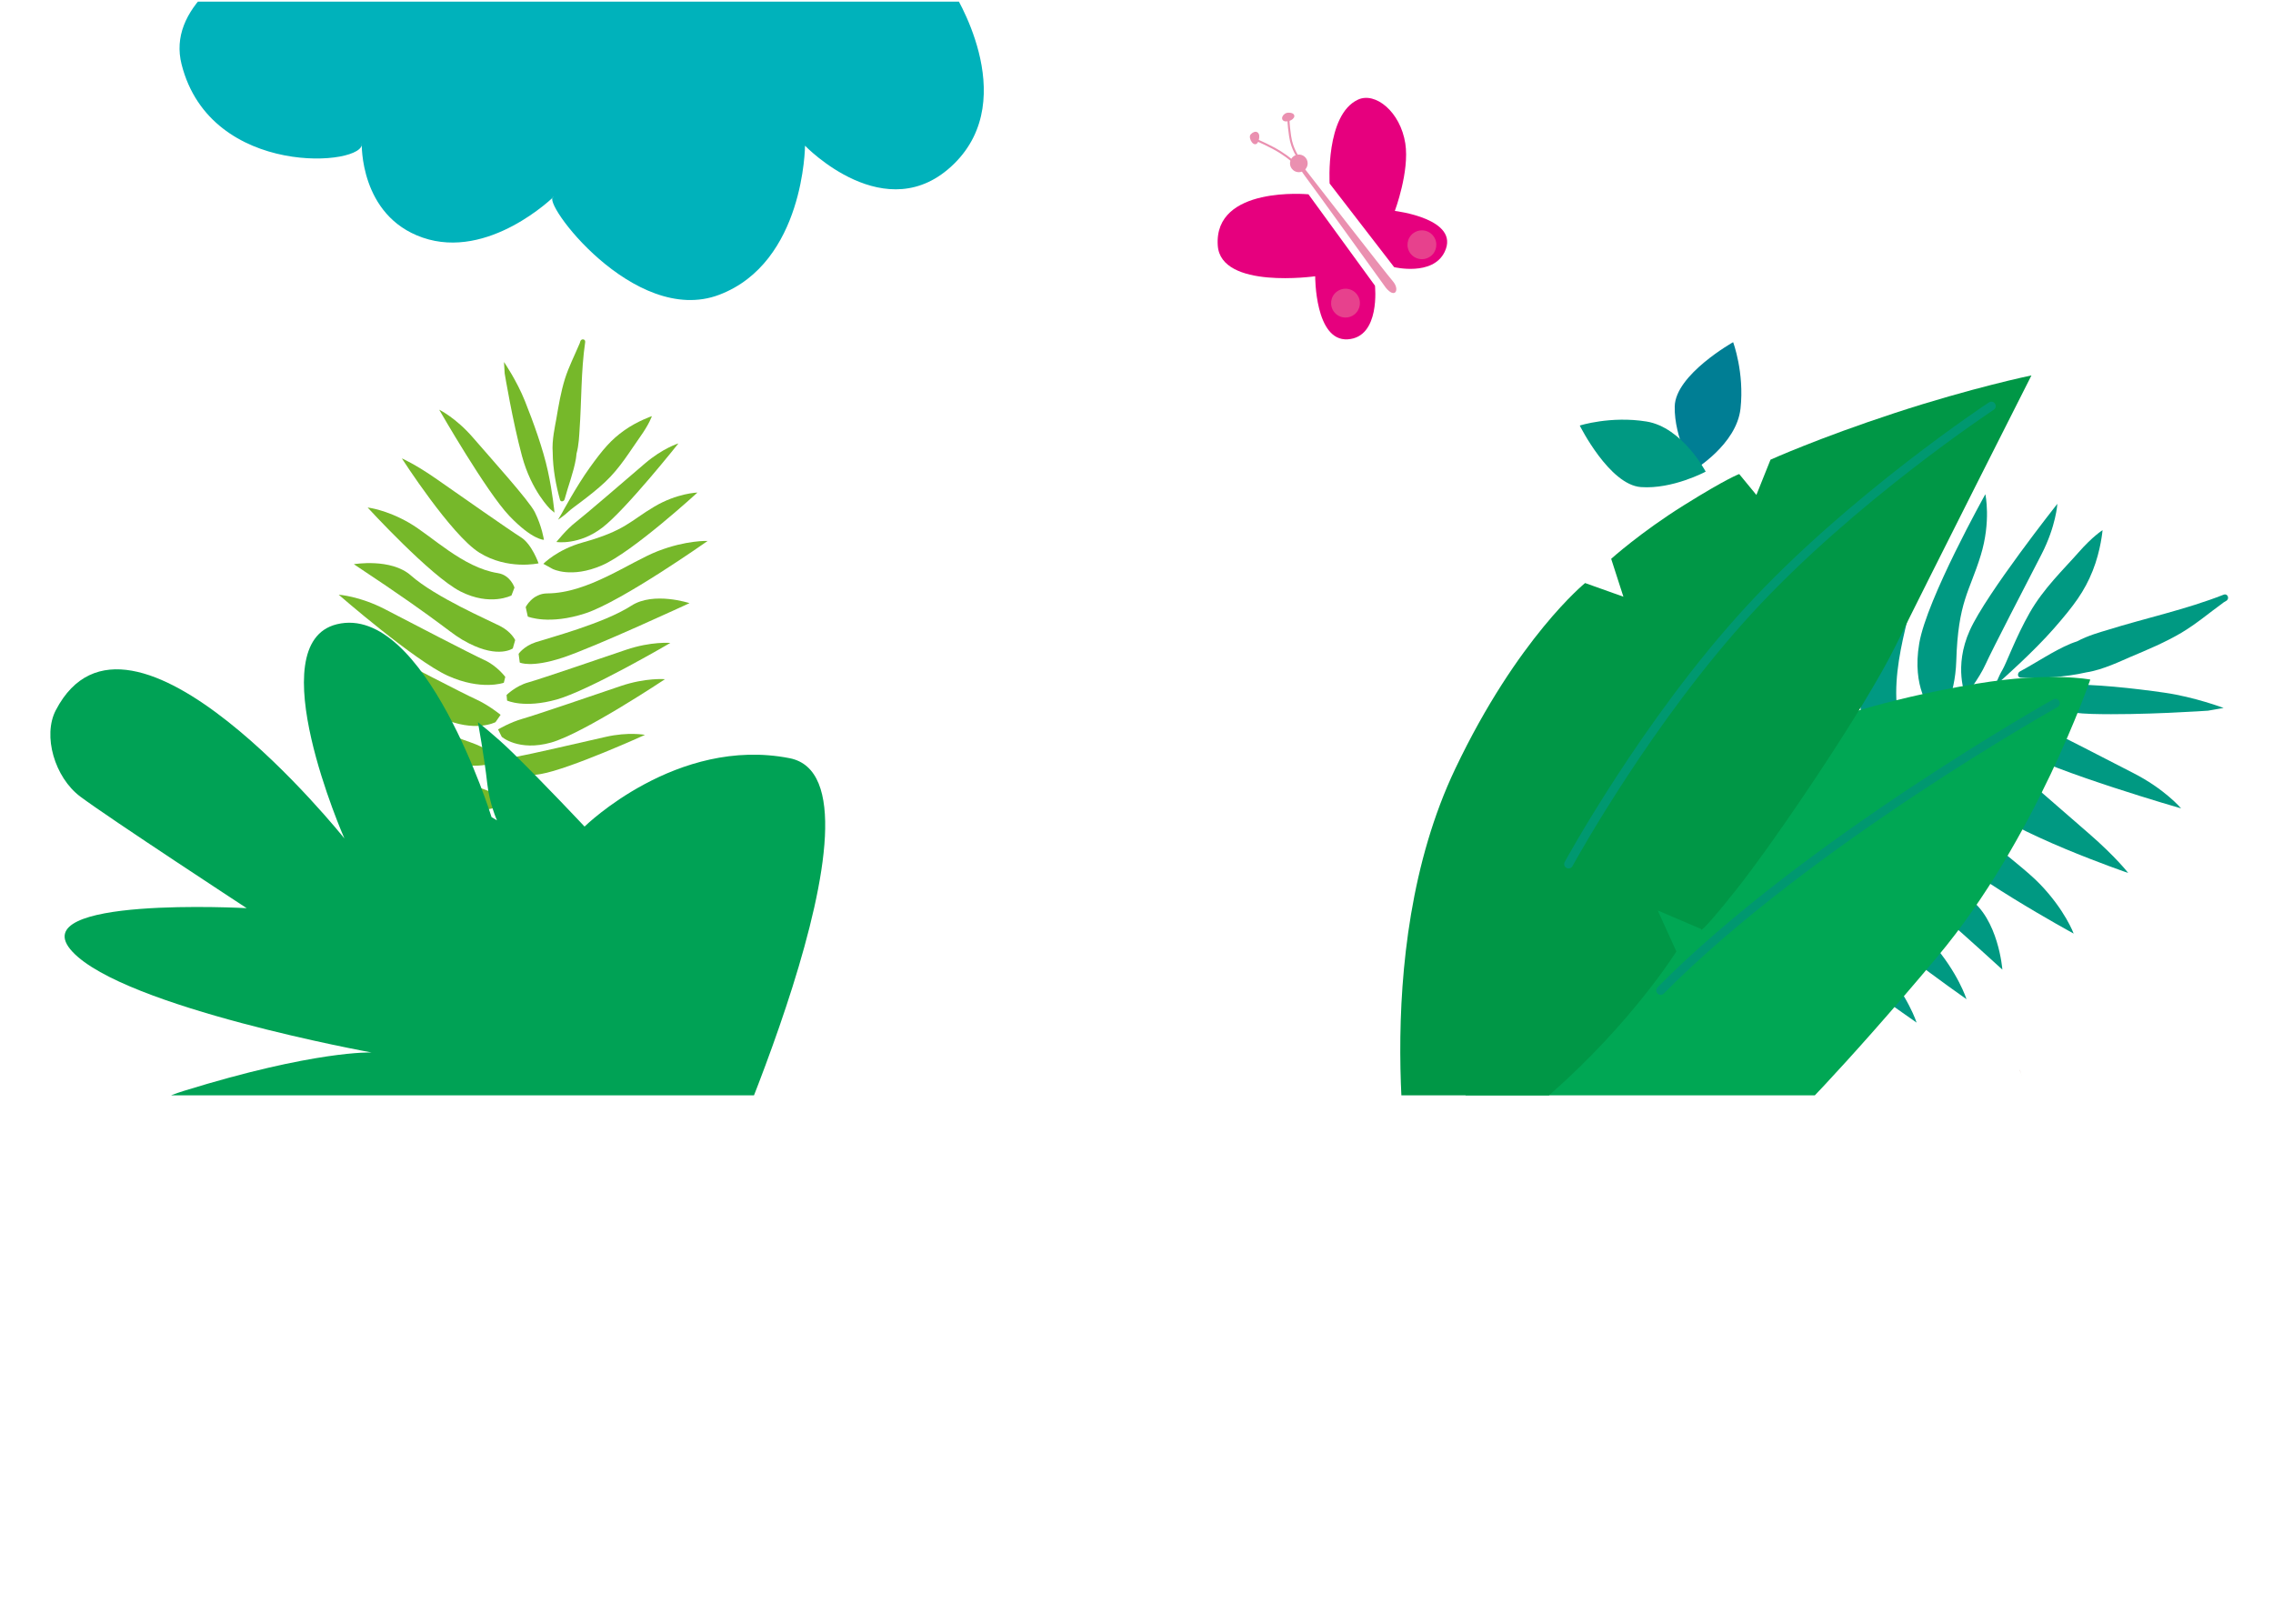 <?xml version="1.0" encoding="utf-8"?>
<!-- Generator: Adobe Illustrator 25.1.0, SVG Export Plug-In . SVG Version: 6.00 Build 0)  -->
<svg version="1.1" id="Capa_1" xmlns="http://www.w3.org/2000/svg" xmlns:xlink="http://www.w3.org/1999/xlink" x="0px" y="0px"
	 viewBox="0 0 1984.25 1417.32" style="enable-background:new 0 0 1984.25 1417.32;" xml:space="preserve">
<style type="text/css">
	.st0{clip-path:url(#SVGID_2_);fill:#E6007E;}
	.st1{clip-path:url(#SVGID_2_);fill:#EA90B0;}
	.st2{clip-path:url(#SVGID_2_);fill:none;stroke:#EA90B0;stroke-width:1.781;stroke-miterlimit:10;}
	.st3{clip-path:url(#SVGID_2_);fill:#E7418D;}
	.st4{clip-path:url(#SVGID_4_);fill-rule:evenodd;clip-rule:evenodd;fill:#76B82A;}
	.st5{clip-path:url(#SVGID_4_);fill-rule:evenodd;clip-rule:evenodd;fill:#009982;}
	.st6{clip-path:url(#SVGID_4_);fill:#00A754;}
	.st7{clip-path:url(#SVGID_4_);fill:#009870;}
	.st8{clip-path:url(#SVGID_4_);fill:#009746;}
	.st9{clip-path:url(#SVGID_4_);fill-rule:evenodd;clip-rule:evenodd;fill:#007E94;}
	.st10{clip-path:url(#SVGID_4_);fill-rule:evenodd;clip-rule:evenodd;fill:#00B2BB;}
	.st11{clip-path:url(#SVGID_4_);fill-rule:evenodd;clip-rule:evenodd;fill:#00A255;}
	.st12{clip-path:url(#SVGID_8_);fill:url(#SVGID_9_);}
</style>
<g>
	<defs>
		<rect id="SVGID_1_" y="0" width="1984.25" height="1417.32"/>
	</defs>
	<clipPath id="SVGID_2_">
		<use xlink:href="#SVGID_1_"  style="overflow:visible;"/>
	</clipPath>
	<path class="st0" d="M1142.25,169.6l58.05,79.75c0,0,4.96,44.99-23.76,46.83c-28.71,1.85-28.42-55.04-28.42-55.04
		s-82.46,11.69-85.05-26.84C1059.53,161.78,1142.25,169.6,1142.25,169.6"/>
	<path class="st0" d="M1160.73,160.2l56.3,72.98c0,0,33.62,8.1,44.04-13.2c14.23-29.09-43.42-35.87-43.42-35.87
		s12.93-34.54,9.14-58.9c-4.32-27.71-26.24-45.29-41.37-38.21C1156.99,100.29,1160.73,160.2,1160.73,160.2"/>
	<path class="st1" d="M1092.5,117.87c-2.19,2.33,3.17,11.38,5.31,4.78C1099.95,116.05,1096.15,113.98,1092.5,117.87"/>
	<path class="st2" d="M1092.5,117.87c-2.19,2.33,3.17,11.38,5.31,4.78C1099.95,116.05,1096.15,113.98,1092.5,117.87z"/>
	<path class="st1" d="M1125.13,99.23c-4.7-0.2-7.41,6.05-2.11,5.88C1128.33,104.93,1132.35,99.53,1125.13,99.23"/>
	<path class="st2" d="M1125.13,99.23c-4.7-0.2-7.41,6.05-2.11,5.88C1128.33,104.93,1132.35,99.53,1125.13,99.23z"/>
	<path class="st1" d="M1138.74,146.99c0,0,70.89,91.29,77.18,98.5c6.29,7.22,2.05,15.89-6.24,5.54c0,0-63.59-88.33-70.14-96.9
		C1133,145.56,1129.4,136.28,1138.74,146.99"/>
	<path class="st2" d="M1133.98,138.22c0,0-6.05-7.4-7.75-19.29c-1.71-11.88-1.36-14.47-1.36-14.47"/>
	<path class="st2" d="M1097.81,122.65c0,0,11.85,5.05,20.15,10.34c8.31,5.29,11.17,8.53,11.17,8.53"/>
	<path class="st1" d="M1139.96,137.92c2.58,3.38,1.94,8.22-1.45,10.8c-3.38,2.58-8.22,1.94-10.8-1.45
		c-2.58-3.38-1.94-8.22,1.45-10.8C1132.54,133.89,1137.37,134.54,1139.96,137.92"/>
	<path class="st3" d="M1174.59,277.18c-3.79,0-7.54-1.7-10.01-4.95c-4.22-5.52-3.16-13.42,2.36-17.64c2.28-1.74,4.97-2.58,7.63-2.58
		c3.79,0,7.53,1.7,10.01,4.95c4.22,5.52,3.16,13.42-2.36,17.64C1179.94,276.33,1177.25,277.18,1174.59,277.18"/>
	<path class="st3" d="M1241.29,226.23c-3.79,0-7.54-1.7-10.01-4.95c-4.22-5.52-3.16-13.42,2.36-17.64c2.28-1.74,4.97-2.58,7.63-2.58
		c3.79,0,7.54,1.7,10.01,4.95c4.22,5.52,3.16,13.42-2.36,17.64C1246.64,225.38,1243.95,226.23,1241.29,226.23"/>
</g>
<g>
	<defs>
		<rect id="SVGID_3_" y="1.41" width="1984.25" height="954.67"/>
	</defs>
	<clipPath id="SVGID_4_">
		<use xlink:href="#SVGID_3_"  style="overflow:visible;"/>
	</clipPath>
	<path class="st4" d="M460.75,538.19c0,0,18.41,7.67,50.46-2.89c32.04-10.6,106.56-63.13,106.56-63.13s-18.56-0.8-43.51,8.89
		c-24.97,9.74-60.63,36.71-96.52,36.91c-12.99,0.06-18.82,11.94-18.82,11.94L460.75,538.19z"/>
	<path class="st4" d="M442.67,611.51c0,0,14.92,7.04,43.34-0.93c28.4-7.98,99.19-49.38,99.19-49.38s-16.75-1.48-38.8,6.02
		c-22.09,7.51-74.46,25.42-85.36,28.47c-10.94,3.06-18.83,10.96-18.83,10.96L442.67,611.51z"/>
	<path class="st4" d="M434.16,672.54c0,0,12.39,7.51,37.91,3.1c25.48-4.41,90.98-34.19,90.98-34.19s-14.48-2.8-34.41,1.78
		c-19.94,4.57-67.25,15.46-77.04,17.15c-9.81,1.7-22.39,7.41-22.39,7.41L434.16,672.54z"/>
	<path class="st4" d="M525.99,460.41c20.55-15.82,66.27-73.38,66.27-73.38s-13.67,4.16-29.3,17.55
		c-15.62,13.41-52.65,45.28-60.55,51.37c-7.91,6.09-16.69,17.13-16.69,17.13S505.44,476.26,525.99,460.41"/>
	<path class="st4" d="M446.5,519.75c0,0-18.48,9.71-44.47-3.46c-25.98-13.18-81.11-73.28-81.11-73.28s15.99,1.7,36.04,13.23
		c20.06,11.54,47,39.2,77.64,44.02c11.07,1.72,14.52,12.62,14.52,12.62L446.5,519.75z"/>
	<path class="st4" d="M439.81,595.98c0,0-19.79,7.02-48.85-6.11c-29.06-13.13-95.29-70.76-95.29-70.76s18.12,1.12,40.48,12.71
		c22.35,11.63,75.42,39.21,86.6,44.27c11.17,5.06,18.34,14.75,18.34,14.75L439.81,595.98z"/>
	<path class="st4" d="M429.89,666.1c0,0-16.47,6.83-46.72-3.26c-30.26-10.08-104.52-58.47-104.52-58.47s18.16-0.74,41.58,8.52
		c23.43,9.24,79.03,31.26,90.66,35.13c11.64,3.88,25.89,13.18,25.89,13.18L429.89,666.1z"/>
	<path class="st4" d="M462.93,752.33c0,0-15.48,5.46-46.87-0.12c-43.92-7.84-103.07-61.84-103.07-61.84s16.38,4.06,43.35,18.32
		c22.31,11.81,74.54,23.8,86.44,26.91c11.87,3.1,26.7,11.4,26.7,11.4L462.93,752.33z"/>
	<path class="st4" d="M474.83,471.2c0,0-10.04,0.22-30.18-20.86c-20.14-21.07-61.26-92.73-61.26-92.73s14.48,6.95,29.58,24.45
		c15.1,17.53,48.9,54.89,53.89,64.93C473.16,459.65,474.83,471.2,474.83,471.2"/>
	<path class="st4" d="M482.37,496.58c0,0,16.17,8.52,42.95-3.02c26.75-11.52,83.54-63.63,83.54-63.63s-17.74,0.49-37.65,12.29
		c-21.05,12.44-25.42,20.98-62.52,31.28c-22.25,6.19-34.38,18.64-34.38,18.64L482.37,496.58z"/>
	<path class="st4" d="M453.73,578.31c0,0,9.77,4.9,37.46-4.25c27.67-9.1,110.73-47.59,110.73-47.59s-31.3-10.35-50.72,2.19
		c-24.12,15.6-72.74,28.34-83.38,31.87c-10.68,3.52-15.09,10.21-15.09,10.21L453.73,578.31z"/>
	<path class="st4" d="M438,643.14c0,0,14.65,12.97,43.04,5.03c28.43-8,99.48-55.32,99.48-55.32s-16.76-1.48-38.82,6.02
		c-22.06,7.51-74.42,25.4-85.35,28.47c-10.92,3.06-21.56,9.36-21.56,9.36L438,643.14z"/>
	<path class="st4" d="M418.47,482.39c-24.74-15.45-67.67-82.28-67.67-82.28s11.59,4.95,30.54,18.2
		c18.96,13.26,63.95,44.77,73.46,50.7c9.52,5.95,15.35,22.71,15.35,22.71S443.21,497.8,418.47,482.39"/>
	<path class="st4" d="M447.65,566c0,0-12.2,8.81-38.19-4.39c-18.01-9.11-14.95-12.46-100.56-69.14c0,0,32.49-5.5,49.81,9.84
		c21.52,19,67.67,38.92,77.63,44.02c10.01,5.04,13.4,12.36,13.4,12.36L447.65,566z"/>
	<path class="st4" d="M432.56,630.35c0,0-17.87,9.51-46.92-3.63c-29.07-13.12-97.23-73.28-97.23-73.28s18.13,1.14,40.5,12.71
		c22.38,11.62,75.41,39.23,86.58,44.25c11.17,5.08,21.52,13.55,21.52,13.55L432.56,630.35z"/>
	<path class="st4" d="M436.26,703.64c0,0-15.99,7.92-46.86-0.12c-30.85-8.05-108.2-51.39-108.2-51.39s18.12-1.95,42.1,5.72
		c24.01,7.67,80.94,25.97,92.79,29.02c11.86,3.12,26.72,11.43,26.72,11.43L436.26,703.64z"/>
	<path class="st4" d="M480.44,444.49c0,0-16.48-15.79-24.74-46.35c-8.26-30.54-15.13-72.15-15.13-72.15l-0.6-10.01
		c0,0,11.1,16.11,18.29,34.11c7.19,17.99,15.88,41.88,20.03,61.11c4.2,19.2,5.77,36.29,5.77,36.29L480.44,444.49z"/>
	<path class="st4" d="M490.52,447.92c0,0,12.69-23.56,24.27-39.67c11.57-16.11,18.69-24.44,30.29-32.66
		c11.58-8.19,23.99-12.34,23.99-12.34s-2.22,6.84-10.48,18.38c-8.24,11.53-17.25,26.94-30.46,39.22
		c-13.2,12.31-28.3,22.21-31.76,25.6c-3.47,3.39-9.22,7.19-9.22,7.19L490.52,447.92z"/>
	<path class="st4" d="M505.91,375.63c1.83-25.67,1.21-51.42,4.93-76.99c0.42-2.82-3.41-3.3-4.22-0.74
		c-0.22,0.69-0.42,1.36-0.65,2.04l-0.07,0.07c-4.26,10.15-9.29,19.89-12.65,30.42c-3.65,11.63-5.65,23.81-7.71,35.82
		c-0.84,4.84-3.93,18.34-3.04,28.7c0.1,14.3,2.91,29.08,6.36,41.29c0.61,2.2,3.48,1.51,4.01-0.36c3.17-11.83,7.76-23.28,9.88-35.41
		c0.26-1.47,0.36-2.97,0.53-4.47C505.38,388.4,505.64,379.37,505.91,375.63"/>
	<path class="st5" d="M1636.91,660.72c0,0-16.32-21.84-12.71-67.4c3.65-45.56,49.48-160.32,49.48-160.32s7.17,24.2,2.4,60.13
		c-4.83,35.97-29.21,91.47-17.68,138.81c4.19,17.13-9.79,28.56-9.79,28.56L1636.91,660.72z"/>
	<path class="st5" d="M1544.72,707.68c0,0-14.33-17.43-13-57.4c1.36-39.93,33.5-146.27,33.5-146.27s7.49,21.6,4.69,53.02
		c-2.8,31.48-9.55,106.13-10.05,121.45c-0.5,15.38-8.48,28.27-8.48,28.27L1544.72,707.68"/>
	<path class="st5" d="M1465.82,738.17c0,0-14.13-13.95-16.61-48.97c-2.47-34.97,15.86-130.65,15.86-130.65s8.5,18.2,8.93,45.89
		c0.44,27.71,1.41,93.48,2.37,106.92c0.95,13.47-2.56,31.83-2.56,31.83L1465.82,738.17"/>
	<path class="st5" d="M1719.57,550.22c14.43-32.07,76.43-110.47,76.43-110.47s-1.07,19.32-13.85,44.15
		c-12.82,24.82-43.3,83.67-48.86,96c-5.54,12.35-17.44,27.39-17.44,27.39S1705.12,582.29,1719.57,550.22"/>
	<path class="st5" d="M1666.28,673.68c0,0-6.93,27.42,19.24,57.5c26.17,30.07,124.73,83.73,124.73,83.73s-7.53-20.53-29.55-43.31
		c-22.04-22.79-67.91-49.56-84.44-88.4c-5.94-14.04-21.66-15.15-21.66-15.15L1666.28,673.68z"/>
	<path class="st5" d="M1566.44,706.55c0,0-2.9,28.29,24.23,62.43c27.12,34.14,126.03,103.21,126.03,103.21s-7.45-23.52-30.32-49.33
		c-22.91-25.77-77.27-86.99-87.71-100.12c-10.44-13.12-25.77-19.5-25.77-19.5L1566.44,706.55"/>
	<path class="st5" d="M1475.85,741.75c0,0-3.73,23.86,19.71,60.53c23.43,36.69,112.6,119.25,112.6,119.25s-4.98-24.15-25.07-52.1
		c-20.07-27.95-67.81-94.26-76.82-108.36c-9.02-14.1-26.15-29.95-26.15-29.95L1475.85,741.75"/>
	<path class="st5" d="M1349.57,725.44c0,0-2.23,22.12,15.56,61.72c24.92,55.4,116.65,116.28,116.65,116.28s-10.82-20.29-38.77-51.33
		c-23.14-25.66-56.35-90.7-64.42-105.39c-8.05-14.66-24.04-31.58-24.04-31.58L1349.57,725.44z"/>
	<path class="st5" d="M1721.94,621.03c0,0,3,13.29,37.83,33.17c34.83,19.89,144.25,51.44,144.25,51.44s-14.05-16.88-42.45-31.25
		c-28.43-14.36-89.54-47.1-104.61-50.5C1737.95,619.58,1721.94,621.03,1721.94,621.03"/>
	<path class="st5" d="M1685.5,619.1c0,0-16.71-18.62-10.07-57.54c6.63-38.88,57.71-130.15,57.71-130.15s5.17,23.53-4.07,53.49
		c-9.73,31.66-19.73,40.11-21.32,92.25c-0.97,31.26-13.65,51.17-13.65,51.17L1685.5,619.1z"/>
	<path class="st5" d="M1585.51,682.63c0,0-9.77-11.32-6.62-50.69c3.09-39.33,27.3-160.92,27.3-160.92s24.14,37.97,13.73,67.51
		c-12.95,36.7-14.03,104.78-15.26,119.92c-1.19,15.18-8.71,23.11-8.71,23.11L1585.51,682.63"/>
	<path class="st5" d="M1503.92,723.81c0,0-22.18-15.21-20.87-55.12c1.37-39.98,41.35-148.52,41.35-148.52s7.48,21.61,4.7,53.05
		c-2.8,31.44-9.54,106.07-10.06,121.43c-0.51,15.35-5.44,31.36-5.44,31.36L1503.92,723.81"/>
	<path class="st5" d="M1725.49,698.81c28.81,27.72,132.36,63.19,132.36,63.19s-10.43-13.71-34.39-34.5
		c-23.98-20.8-80.94-70.13-92-80.78c-11.09-10.67-35.45-13.05-35.45-13.05S1696.73,671.08,1725.49,698.81"/>
	<path class="st5" d="M1603.99,686.75c0,0-7.79,18.86,18.42,48.93c18.11,20.85,21.59,15.77,125.59,110.67
		c0,0-3.31-44.54-29.54-62.53c-32.5-22.36-74.33-76.87-84.42-88.39c-10.04-11.6-20.94-13.76-20.94-13.76L1603.99,686.75"/>
	<path class="st5" d="M1522.82,726.96c0,0-6.86,26.54,20.28,60.67c27.12,34.16,130.03,104.98,130.03,104.98s-7.49-23.53-30.32-49.35
		c-22.91-25.82-77.29-86.97-87.68-100.11c-10.48-13.12-25.21-24.08-25.21-24.08L1522.82,726.96"/>
	<path class="st5" d="M1423.5,745.2c0,0-5.35,23.57,15.56,61.7c20.92,38.1,104.34,126.33,104.34,126.33s-3.34-24.49-21.49-53.65
		c-18.16-29.21-61.35-98.44-69.34-113.09c-8.08-14.64-24.07-31.6-24.07-31.6L1423.5,745.2"/>
	<path class="st5" d="M1755.85,605.21c0,0,26.55,16.73,70.16,17.96c43.59,1.24,101.55-2.84,101.55-2.84l13.59-2.37
		c0,0-25.21-9.55-51.67-13.34c-26.45-3.8-61.27-7.7-88.38-7.1c-27.08,0.53-50.48,3.85-50.48,3.85L1755.85,605.21z"/>
	<path class="st5" d="M1747.94,593.01c0,0,27.36-24.16,45.12-44.5c17.76-20.33,26.58-32.33,33.76-50.22
		c7.15-17.83,8.64-35.5,8.64-35.5s-8.43,5.09-21.16,19.61c-12.73,14.49-30.39,31.23-42.49,52.52
		c-12.13,21.28-20.42,44.29-23.83,49.92c-3.4,5.64-6.59,14.42-6.59,14.42L1747.94,593.01z"/>
	<path class="st5" d="M1839.64,549.92c33.76-10.52,68.42-17.83,101.43-30.8c3.64-1.44,5.53,3.46,2.38,5.33
		c-0.86,0.51-1.69,0.99-2.52,1.5l-0.07,0.12c-12.19,8.81-23.57,18.52-36.56,26.26c-14.36,8.48-30.01,14.97-45.41,21.47
		c-6.21,2.63-23.26,10.96-37.41,13.06c-19.17,4.39-39.87,5.35-57.35,4.65c-3.14-0.12-3.16-4.11-0.84-5.4
		c14.8-7.91,28.61-17.57,44.15-24.2c1.89-0.81,3.86-1.41,5.81-2.1C1822.72,554.64,1834.72,551.44,1839.64,549.92"/>
	<path class="st6" d="M1267.89,1001.6c0,0,16.95-132.89,154.36-267.56c60.75-59.54,137.41-86.83,137.41-86.83l13.48,31.83
		l13.63-47.08c0,0,52.64-20.94,139.45-35.27c63.36-10.46,98.54-3.52,98.54-3.52s-47.9,139.78-133.38,241.78
		c-85.47,102-133.43,148.18-133.43,148.18l-24.9-26.03l-10.73,41.45c0,0-51.5,16.97-127.3,19.28
		C1319.23,1020.13,1267.89,1001.6,1267.89,1001.6"/>
	<path class="st7" d="M1792.4,610.46c-0.06,0.03-54.18,30.34-124.39,76.89c-70.22,46.56-156.52,109.31-221.05,174.44
		c-1.5,1.51-1.48,3.95,0.03,5.45c1.51,1.5,3.95,1.48,5.44-0.03c63.86-64.47,149.85-127.06,219.83-173.44
		c34.99-23.2,65.98-42.35,88.22-55.7c11.12-6.68,20.05-11.9,26.19-15.46c3.07-1.78,5.45-3.14,7.06-4.05c0.8-0.46,1.42-0.8,1.82-1.03
		c0.41-0.23,0.61-0.34,0.61-0.35c1.86-1.04,2.52-3.38,1.48-5.24C1796.6,610.08,1794.25,609.42,1792.4,610.46"/>
	<path class="st8" d="M1232.59,1044.8c0,0-39.79-210.75,37.8-373.78c54.43-114.37,113.34-162.1,113.34-162.1l33.44,11.93
		l-10.67-33.07c0,0,25.73-23.22,63.68-46.89c37.95-23.68,48.08-27.1,48.08-27.1l15,18.23l12.33-30.77c0,0,41.41-18.74,108.53-40.76
		c67.12-22.03,119.27-32.81,119.27-32.81s-91.47,180.67-118.45,235.73c-26.98,55.06-106.41,171.98-139.73,213.8
		c-33.33,41.82-30.17,33.7-30.17,33.7l-37.89-16.17l16.26,35.78c0,0-38.55,61.7-109.23,123.83
		C1283.48,1016.46,1232.59,1044.8,1232.59,1044.8"/>
	<path class="st7" d="M1736.25,351.24c-0.06,0.04-30.51,20.11-72.23,52.43c-41.72,32.33-94.71,76.89-139.91,126.01
		c-45.18,49.12-84.69,104.75-112.93,148.13c-28.24,43.38-45.21,74.5-45.24,74.56c-1.02,1.87-0.33,4.21,1.54,5.22
		c1.87,1.02,4.2,0.33,5.22-1.54c0,0,0.06-0.11,0.19-0.35c1.99-3.62,19.53-35.26,47.41-77.78c27.88-42.52,66.13-95.92,109.47-143.03
		c44.73-48.63,97.45-92.98,138.96-125.14c20.75-16.08,38.7-29.11,51.46-38.12c6.38-4.5,11.46-8,14.94-10.37
		c1.74-1.18,3.08-2.09,3.98-2.69c0.45-0.3,0.8-0.53,1.02-0.68c0.23-0.15,0.34-0.22,0.34-0.22c1.78-1.17,2.27-3.56,1.09-5.33
		C1740.41,350.56,1738.02,350.07,1736.25,351.24"/>
	<path class="st9" d="M1512.96,298.68c0,0-50.37,28.31-50.98,56.05c-0.61,27.73,16.31,55.76,16.31,55.76s37.63-22.22,41.11-53.83
		C1522.88,325.04,1512.96,298.68,1512.96,298.68"/>
	<path class="st5" d="M1379.07,371.45c0,0,25.76,51.73,53.42,53.72c27.67,2,56.51-13.49,56.51-13.49s-20.31-38.69-51.71-43.76
		C1405.9,362.86,1379.07,371.45,1379.07,371.45"/>
	<path class="st10" d="M367.53-91.05c0,0-233.44,50.75-209.01,147.23c25.36,100.19,161.43,88.61,157.27,68.81
		c0,0-2.11,63.22,53.06,82.37c57.75,20.04,114.37-35.5,114.37-35.5c-12.15,2.59,70.21,113.65,144.6,85.45
		c74.39-28.2,74.93-130.14,74.93-130.14s71,73.92,130.14,15.77c59.14-58.15-1.32-151.17-1.32-151.17L367.53-91.05z"/>
	<path class="st11" d="M300.65,731.86c0,0-74.9-170.23-6.6-186.97c76.73-18.79,135.12,168.3,135.04,168.32l4.76,2.85
		c0,0-6.54-14.39-8.49-32.03c-2.64-23.93-8.18-53.66-8.18-53.66s14.95,11.55,30.35,26.62c27.47,26.88,62.77,64.5,62.77,64.5
		s80.43-79.07,179.02-59.68s-69.08,385.11-69.08,385.11h-357.2c0,0-218.23-58.89-102.95-94.6
		c115.28-35.71,164.25-33.64,164.25-33.64s-215.81-39.22-261.17-88.02c-45.36-48.8,152.16-37.96,152.16-37.96
		S95.97,714.63,70.19,695.4c-22.55-16.83-33.06-53.27-21.49-75.45C112.93,496.73,300.65,731.86,300.65,731.86"/>
</g>
<g>
	<defs>
		<rect id="SVGID_5_" y="0" width="1984.25" height="1417.32"/>
	</defs>
	<clipPath id="SVGID_6_">
		<use xlink:href="#SVGID_5_"  style="overflow:visible;"/>
	</clipPath>
</g>
<g>
	<defs>
		<path id="SVGID_7_" d="M1765.06,939.68c-0.48-1.72-1.01-3.38-1.58-5c-0.01-0.02-0.02-0.04-0.02-0.06
			c-0.01-0.03-0.02-0.06-0.03-0.09c-0.02-0.04-0.03-0.09-0.05-0.13c0-0.01-0.01-0.02-0.01-0.02c0-0.01,0-0.01-0.01-0.02
			c-0.14-0.27-0.28-0.54-0.42-0.82C1764.38,937.17,1765.02,939.57,1765.06,939.68"/>
	</defs>
	<clipPath id="SVGID_8_">
		<use xlink:href="#SVGID_7_"  style="overflow:visible;"/>
	</clipPath>
	
		<linearGradient id="SVGID_9_" gradientUnits="userSpaceOnUse" x1="0" y1="1417.474" x2="1" y2="1417.474" gradientTransform="matrix(305.887 368.556 368.556 -305.887 -520952.625 434164.188)">
		<stop  offset="0" style="stop-color:#9F847C"/>
		<stop  offset="4.796650e-05" style="stop-color:#9F847C"/>
		<stop  offset="1" style="stop-color:#C8A496"/>
	</linearGradient>
	<polygon class="st12" points="1764.19,932.49 1768.08,937.17 1763.8,940.72 1759.91,936.04 	"/>
</g>
<g>
	<defs>
		<rect id="SVGID_10_" y="0" width="1984.25" height="1417.32"/>
	</defs>
	<clipPath id="SVGID_11_">
		<use xlink:href="#SVGID_10_"  style="overflow:visible;"/>
	</clipPath>
</g>
</svg>
